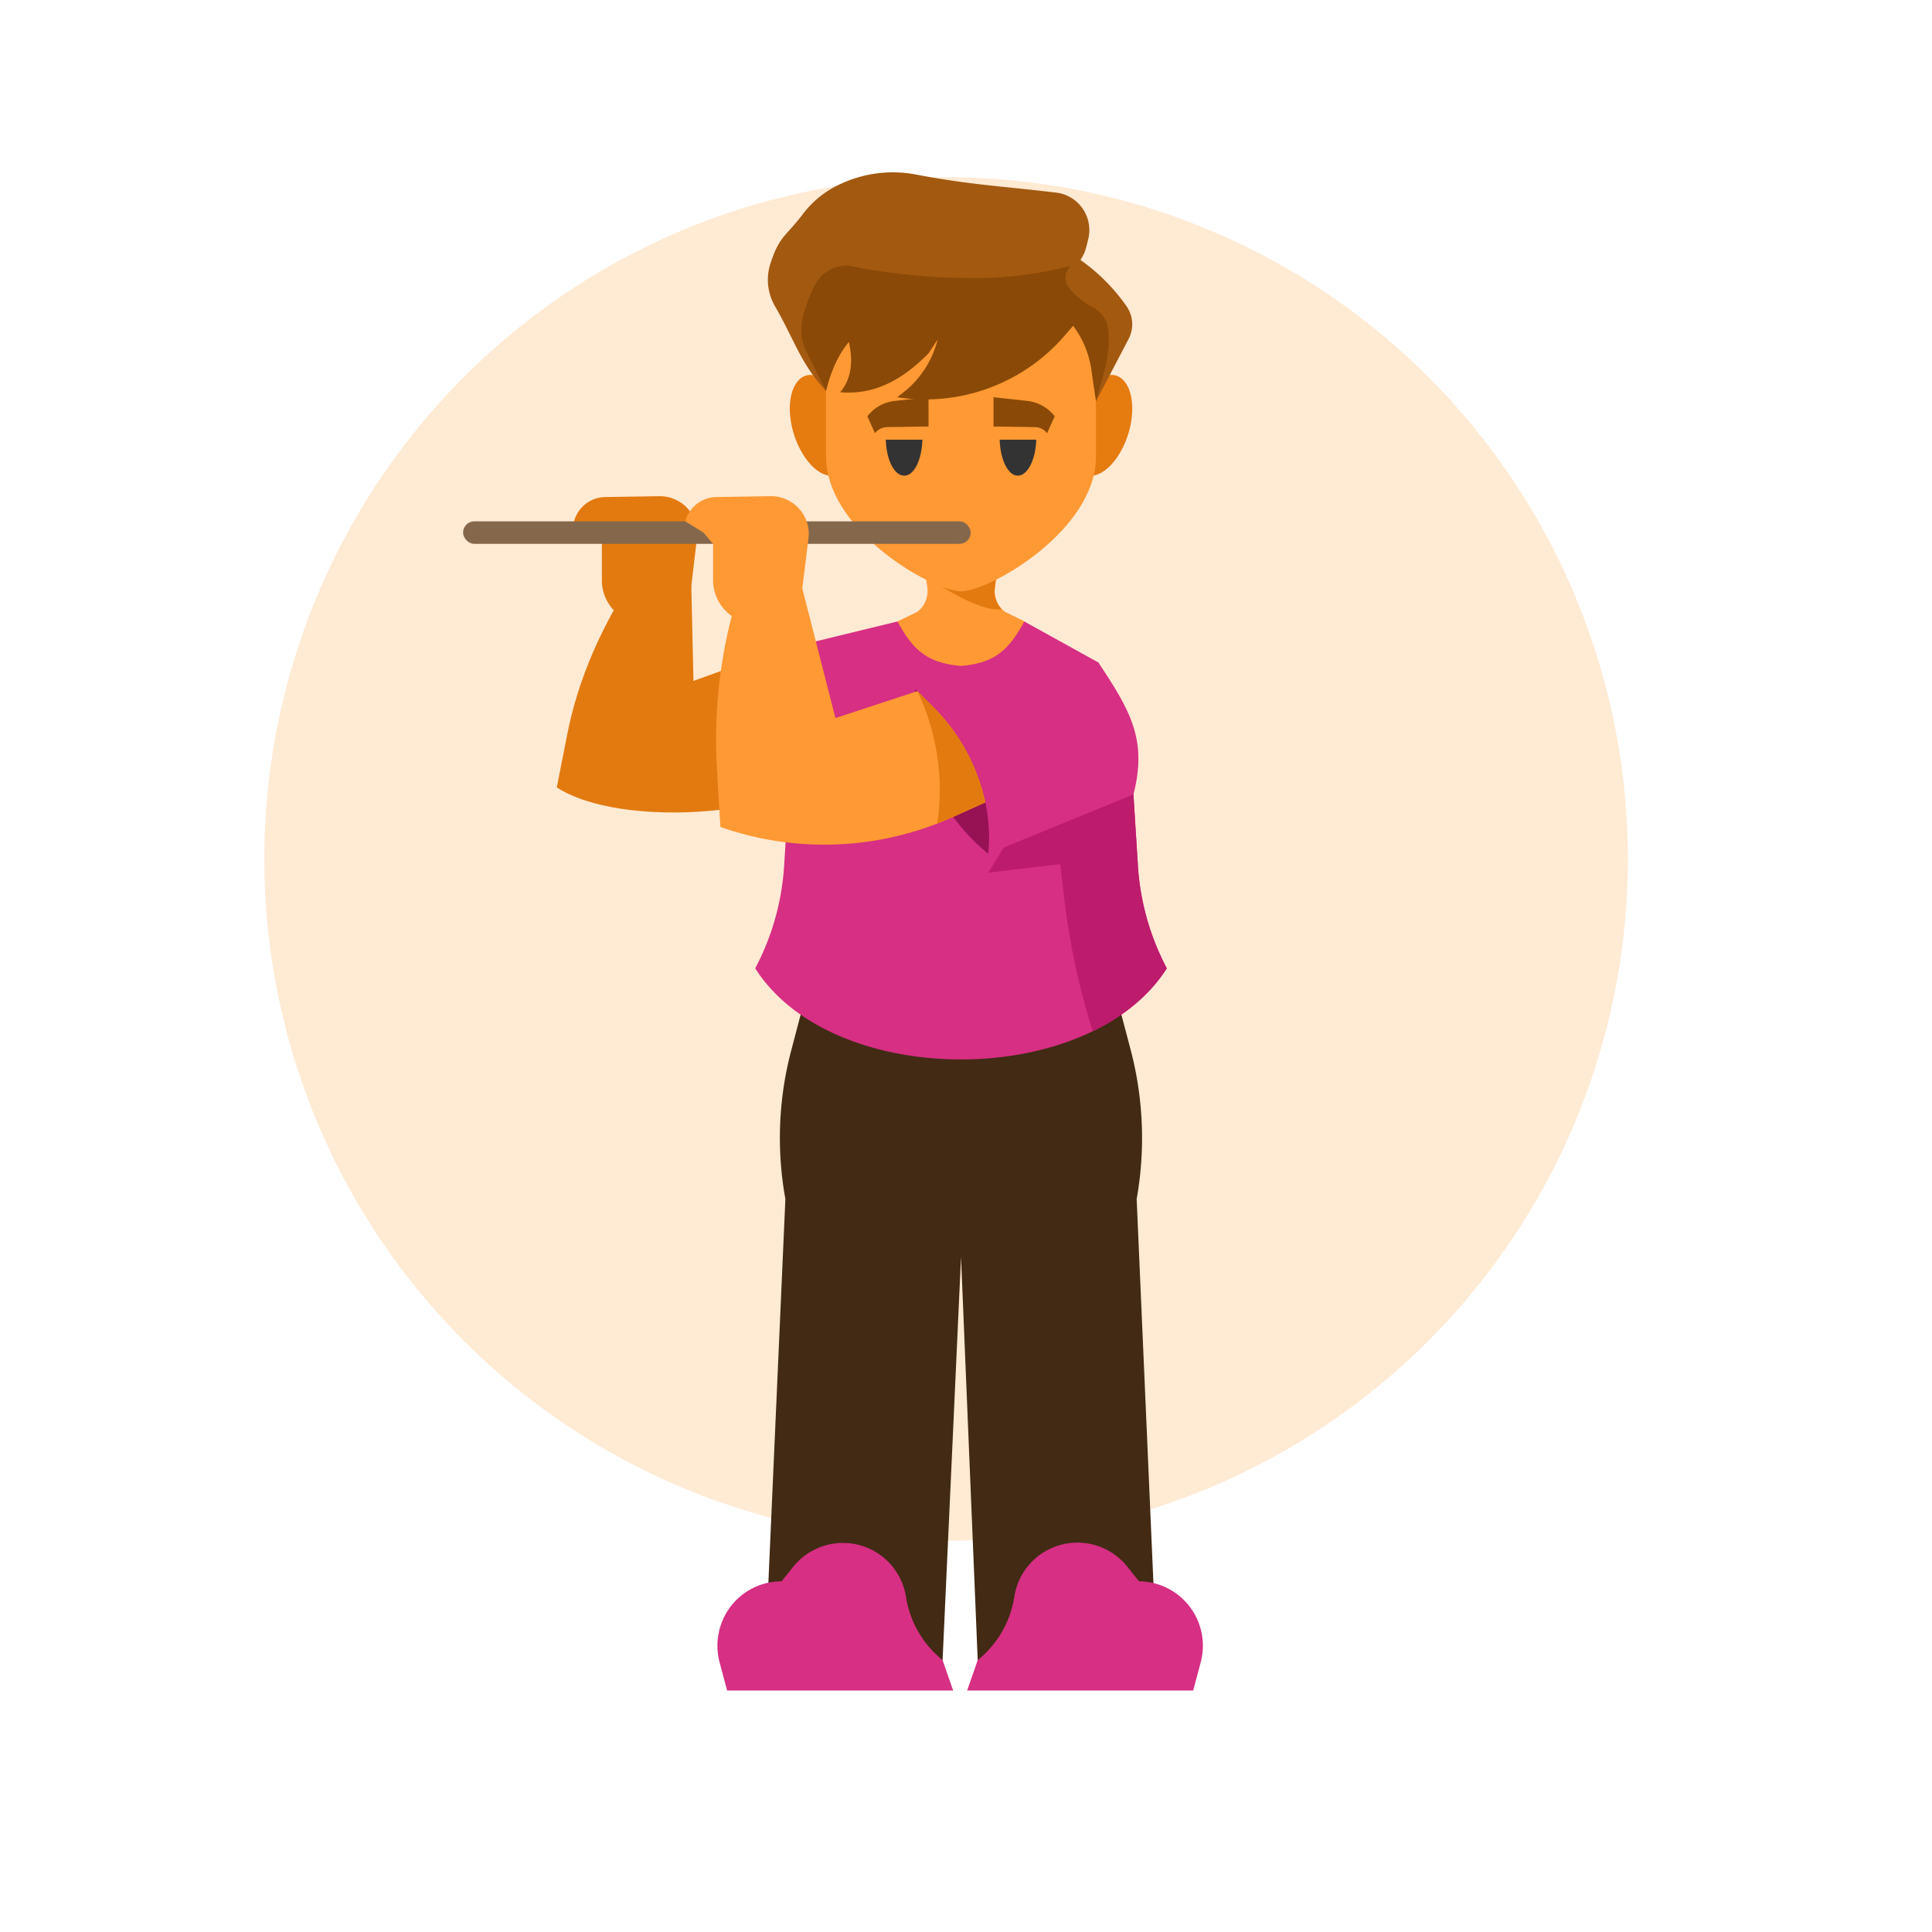 <svg id="publicdomainvectors.org" xmlns="http://www.w3.org/2000/svg" viewBox="0 0 660 660"><defs><style>.cls-1{fill:#ffead4;}.cls-2{fill:#422a14;}.cls-10,.cls-11,.cls-12,.cls-2,.cls-3,.cls-4,.cls-5,.cls-6,.cls-7,.cls-8{fill-rule:evenodd;}.cls-3{fill:#e37a10;}.cls-4{fill:#f93;}.cls-5{fill:#e67b10;}.cls-6{fill:#a35910;}.cls-7{fill:#8a4907;}.cls-8{fill:#333;}.cls-9{fill:#85684c;}.cls-10{fill:#d62f83;}.cls-11{fill:#bd1b6c;}.cls-12{fill:#961254;}</style></defs><title>Boy 17</title><circle class="cls-1" cx="323.2" cy="293.4" r="232.9" transform="translate(-112.8 314.5) rotate(-45)"/><path class="cls-2" d="M280.2,321.2l-10.1,38.4a117,117,0,0,0-1.8,50l-6.5,146.6,7.6,5.2c16.7,11.5,35.4,15.2,52.6,5.7l6.3-137.7L334,567.1c17.3,9.5,36.5,5.8,53.2-5.7l7.5-5.2-6.4-146.6a118.6,118.6,0,0,0-1.8-50l-10.1-38.4-48.1,31.7Z"/><path class="cls-3" d="M236,192.9l.9,39.7,31.4-11.3c7.2,7.9,18.3,33.2,15.3,44.6-26.9,14.5-74.4,15.4-93.4,3.1l3.4-17.2c3.7-19.6,12.2-39.1,24.9-57.5Z"/><path class="cls-3" d="M235.7,204l2.4-20.2a12.6,12.6,0,0,0-3.1-10,12.9,12.9,0,0,0-9.6-4.3l-18.8.3a11.2,11.2,0,0,0-10.5,8.3l6.2,3.8,3.3,3.9V198a14.9,14.9,0,0,0,10,14.3Z"/><path class="cls-4" d="M315.1,187.8l1.7,13a8.9,8.9,0,0,1-3.4,8.2l-6.8,3.3v13.2L328.3,237,350,225.5V212.3l-6.7-3.3a8.9,8.9,0,0,1-3.4-8.2l1.7-13-13.2,9.3Z"/><path class="cls-3" d="M315.1,187.8l1.1,8.8c9.7,7.2,19.8,11.6,24.3,11.6h1.7a9.2,9.2,0,0,1-2.4-7.3l1.7-13-13.2,9.3Z"/><path class="cls-5" d="M380.9,128.2c5.2,1.2,7.4,9.7,4.8,19.1s-9,16.2-14.2,15.1-7.4-9.7-4.8-19.1,9-16.2,14.2-15.1Zm-105.2,0c-5.2,1.2-7.4,9.7-4.8,19.1s9,16.2,14.2,15.1,7.4-9.7,4.8-19.1S280.9,127.1,275.7,128.2Z"/><path class="cls-6" d="M369.1,88.8c1.3-2.2,1.5-2.2,2.7-7.3a12.9,12.9,0,0,0-2-10.3,12.8,12.8,0,0,0-9-5.4c-18.4-2.2-29.8-2.7-48-6.2a42.3,42.3,0,0,0-26.4,3.6,33.3,33.3,0,0,0-12.1,9.9c-5.9,7.8-7.9,7.3-11,16.6a18,18,0,0,0,1.5,15c7.1,12.3,9.2,21.2,19.6,31l43.9,37.7,46.1-36.3,11.2-21.4a10.8,10.8,0,0,0-.7-11,64.5,64.5,0,0,0-15.8-15.9Z"/><path class="cls-7" d="M282.2,133.6l2.2,2.1,43.9,37.7,46.1-36.3,3-10.9a41.6,41.6,0,0,0,1.3-12.7,10.3,10.3,0,0,0-5.8-8.8A23.2,23.2,0,0,1,365,98a5.2,5.2,0,0,1,.8-7.1l-5.5,1.2a129,129,0,0,1-27,2.9,213.5,213.5,0,0,1-43.6-4.3h-.4a12.5,12.5,0,0,0-10.9,6.6,51.3,51.3,0,0,0-4.2,11.3,17,17,0,0,0,1,10.9Z"/><path class="cls-4" d="M374.4,137.1v18.8c0,25.4-36.4,46.1-46.1,46.1s-46.1-20.7-46.1-46.1V133.6c1.6-6.7,4.1-12.3,7.8-16.8,1.7,7.7.4,13.2-3,17.2,12.2,1,21.6-4.6,30.2-13.3l3.1-4.7a33.1,33.1,0,0,1-11,17.5l-2.8,2.2A62.8,62.8,0,0,0,363.4,115l3.2-3.7a32.8,32.8,0,0,1,6.2,14.8C373.3,129.8,373.9,133.5,374.4,137.1Z"/><path class="cls-7" d="M339.4,145.7v-10l11.9,1.3a13.8,13.8,0,0,1,9,5.2l-2.6,5.8a5.4,5.4,0,0,0-4.1-2.1Z"/><path class="cls-8" d="M354,150.2c-.2,6.9-3,12.3-6.3,12.3s-6-5.4-6.2-12.3Z"/><path class="cls-7" d="M317.2,145.7v-10L305.3,137a13.8,13.8,0,0,0-9,5.2l2.6,5.8a5.4,5.4,0,0,1,4.1-2.1Z"/><path class="cls-8" d="M302.6,150.2c.2,6.9,2.9,12.3,6.3,12.3s6-5.4,6.2-12.3Z"/><rect class="cls-9" x="158.2" y="178.1" width="173.4" height="7.68" rx="3.8" ry="3.8"/><path class="cls-10" d="M328.3,227.5c11.7-1,16.4-5.6,21.6-15.2l25.3,14,12,45.1,1.5,23.9a86.6,86.6,0,0,0,9.9,35.5c-26.4,41.5-114.3,41.5-140.6,0a86.6,86.6,0,0,0,9.9-35.5l1.5-23.9,9.3-52.3,27.9-6.8C311.8,221.9,316.6,226.5,328.3,227.5Z"/><path class="cls-11" d="M382.8,254.9l4.4,16.5,1.5,23.9a86.6,86.6,0,0,0,9.9,35.5c-5.9,9.2-14.7,16.4-25.3,21.5a248.2,248.2,0,0,1-9.9-46.8l-1.2-10.3-24.6,2.9,28-45.3Z"/><path class="cls-10" d="M375.2,226.3l-62.5,9.1v5.5c0,19,9.3,38,24.9,50.8l49.6-20.3C392,252.8,386.2,242.8,375.2,226.3Z"/><path class="cls-12" d="M312.7,235.4v5.5c0,19,9.3,38,24.9,50.8,1.8-17.9-5.2-36.6-18.9-50.3Z"/><path class="cls-4" d="M272,192.9l13.4,52.4,28-9.2,5.3,5.3a65.5,65.5,0,0,1,17.9,32.7h0l-11.3,5.1a106.9,106.9,0,0,1-79.2,3.3l-1.2-20.3a169,169,0,0,1,10-67.6Z"/><path class="cls-3" d="M313.4,236.1l5.3,5.3a65.5,65.5,0,0,1,17.9,32.7h0l-11.3,5.1-5.1,2.1A78.8,78.8,0,0,0,313.4,236.1Z"/><path class="cls-4" d="M273.7,204l2.5-20.2a12.7,12.7,0,0,0-3.2-10,12.9,12.9,0,0,0-9.6-4.3l-18.8.3a11.2,11.2,0,0,0-10.5,8.3l6.2,3.8,3.3,3.9V198a15,15,0,0,0,10,14.3Z"/><path class="cls-10" d="M325.6,577.5H248.4l-2.6-9.7a22.2,22.2,0,0,1,3.8-19,21.9,21.9,0,0,1,17.4-8.6l4-5a21.8,21.8,0,0,1,38.5,10.3A34.5,34.5,0,0,0,322,567.1Z"/><path class="cls-10" d="M330.4,577.5h77.2l2.6-9.7a22,22,0,0,0-21.1-27.6l-4-5a21.8,21.8,0,0,0-38.6,10.3A34.5,34.5,0,0,1,334,567.1Z"/></svg>